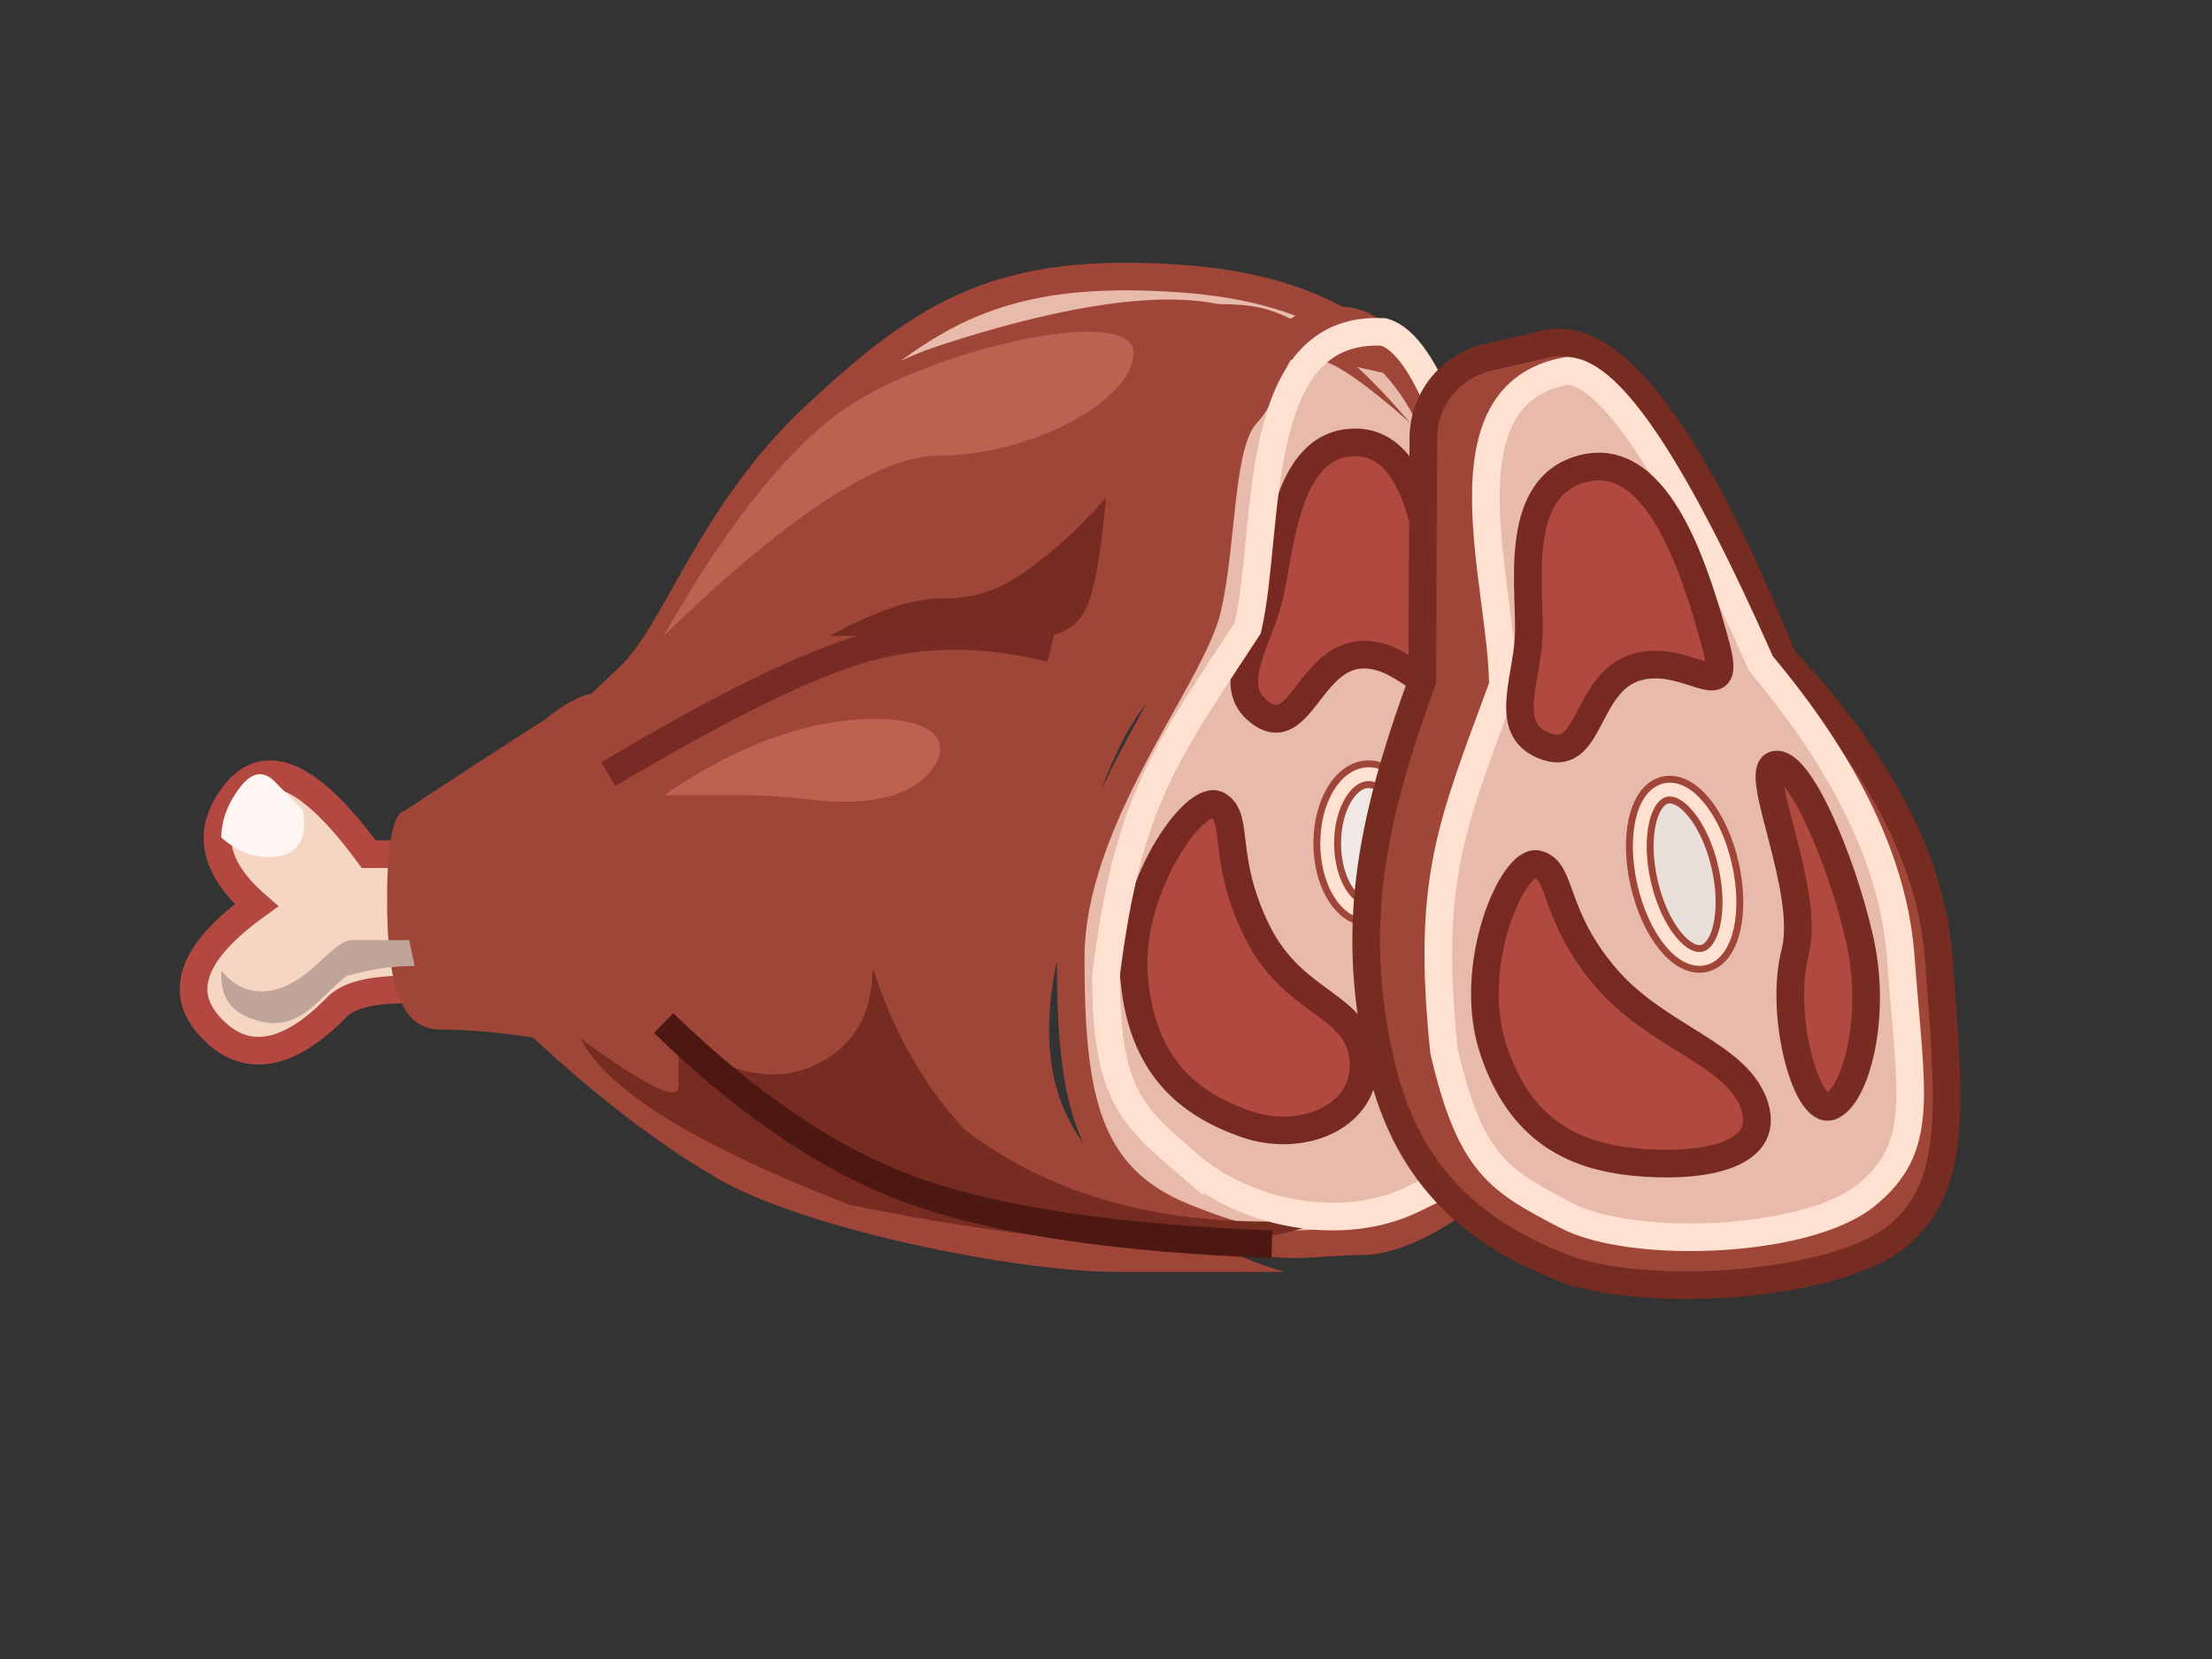 <svg width="80" height="60" viewBox="0 0 80 60" fill="none" xmlns="http://www.w3.org/2000/svg">
<rect x="0" y="0" width="80" height="60" fill="#333333" stroke="none"/>
<mask id="mask0" mask-type="alpha" maskUnits="userSpaceOnUse" x="0" y="0" width="80" height="60">
<path d="M0 0H80V60H0V0Z" fill="white"/>
</mask>
<g mask="url(#mask0)">
<path fill-rule="evenodd" clip-rule="evenodd" d="M18 36.123C14.832 35.59 12.893 35.691 12.18 36.426C11.113 37.53 9.211 38.976 7.548 37.078C6.438 35.813 7.014 34.366 9.274 32.738C7.681 31.352 7.439 29.988 8.548 28.646C9.657 27.304 11.253 28.053 13.336 30.893H18V36.123Z" fill="#F5D6C3" stroke="#B24840"/>
<path fill-rule="evenodd" clip-rule="evenodd" d="M16 30.733C18.774 27.276 20.683 25.548 21.725 25.548C23.289 25.548 24.478 22.038 25.799 19.905C27.12 17.771 30.173 14.293 34.005 13.016C36.225 12.277 41.364 10.734 44.323 11.579C45.757 11.989 47.721 12.467 50.213 13.016C49.968 12.058 49.333 11.579 48.31 11.579C45.915 11.579 46.106 13.893 45.089 14.96C44.071 16.027 44.245 19.489 43.667 22.001C43.089 24.513 38.723 29.626 38.723 34.651C38.723 39.677 39.273 42.584 42.817 44.019C46.362 45.454 46.963 44.891 49.275 44.891C51.587 44.891 57 41.261 57 35.497C57 29.734 54.097 24.99 54.097 23.037C54.097 21.733 53.278 19.041 51.639 14.96C50.18 12.042 47.239 10.417 42.817 10.084C36.184 9.585 33.501 11.314 29.567 14.96C25.633 18.607 24.555 22.775 22.727 24.511C21.51 25.669 19.267 27.743 16 30.733Z" fill="#E7BAAB" stroke="#9F4639" stroke-linecap="round" stroke-linejoin="round"/>
<path fill-rule="evenodd" clip-rule="evenodd" d="M14.64 29.316C14.213 29.416 14 30.487 14 32.528C14 35.589 14.472 37.235 15.923 37.235C16.89 37.235 18.007 37.331 19.273 37.522C21.59 39.672 23.803 41.366 25.913 42.601C29.076 44.453 36.762 46 40.387 46H46.475C44.585 45.493 42.555 44.36 40.387 42.6C37.135 39.963 37.703 36.057 38.813 32.528C39.923 28.998 39.262 29.678 40.387 27.228C41.519 24.765 42.93 24.152 42.983 24.058C44.257 21.824 42.967 19.188 45.004 15.295C45.854 13.671 45.784 12.808 47.64 13.001C48.222 13.061 49.342 13.826 50.999 15.295C49.074 13.025 47.362 11.66 45.862 11.202C42.829 10.276 34.344 12.822 33.502 13.001C27.332 14.305 24.609 21.029 23.225 23.466C21.841 25.902 21.324 24.98 19.273 26.297C17.723 27.295 16.178 28.301 14.639 29.316H14.64Z" fill="#9F4639"/>
<path d="M49.5 33C50.328 33 51 31.881 51 30.5C51 29.119 50.328 28 49.5 28C48.672 28 48 29.119 48 30.5C48 31.881 48.672 33 49.5 33Z" fill="#F0E8E4" stroke="#9F4639"/>
<path d="M49.5 33C50.328 33 51 31.881 51 30.5C51 29.119 50.328 28 49.5 28C48.672 28 48 29.119 48 30.5C48 31.881 48.672 33 49.5 33Z" stroke="#FEE1D0" stroke-width="0.5"/>
<path fill-rule="evenodd" clip-rule="evenodd" d="M44.038 29.116C43.228 28.666 40.736 32.154 41.016 35.36C41.296 38.566 42.976 39.918 45.047 40.648C47.119 41.378 49.484 40.356 49.306 38.318C49.127 36.278 46.803 36.371 45.476 33.708C44.15 31.044 44.849 29.566 44.038 29.116ZM45.853 21.768C45.418 23.351 44.285 24.92 45.658 25.831C47.03 26.741 47.421 23.675 49.328 23.675C51.098 23.675 52.098 26.057 51.992 23.439C51.886 20.82 51.632 16 49.016 16C46.4 16 46.312 20.095 45.853 21.768Z" fill="#B04940" stroke="#782A22"/>
<path fill-rule="evenodd" clip-rule="evenodd" d="M53.505 28C52.669 28 53.745 32.765 52.719 34.853C51.694 36.941 51.829 39.126 52.719 38.994C53.609 38.863 55 37.842 55 34.854C55 31.864 54.34 28 53.505 28Z" fill="#B0493E" stroke="#772B21"/>
<path d="M38 23.445C35.599 22.852 33.357 22.852 31.274 23.445C29.192 24.037 26.1 25.555 22 28" stroke="#782A24"/>
<path fill-rule="evenodd" clip-rule="evenodd" d="M24 23C28.472 18.649 31.802 16.473 33.99 16.473C37.27 16.473 41 14.468 41 12.763C41 11.06 34.381 12.463 31.044 14.468C28.819 15.804 26.471 18.648 24 23Z" fill="#BB6351"/>
<path fill-rule="evenodd" clip-rule="evenodd" d="M24 28.764C26.71 26.92 29.262 26 31.657 26C35.249 26 34.088 28.232 32.292 28.764C30.495 29.295 29.072 28.764 27.166 28.764H24Z" fill="#BD6251"/>
<path fill-rule="evenodd" clip-rule="evenodd" d="M8.675 28.481C8.24 29.048 8.015 29.649 8 30.285C8.68 30.889 9.4 31.11 10.161 30.949C11.303 30.708 10.948 29.294 10.948 29.294L9.948 28.281C9.534 27.848 9.109 27.915 8.675 28.481Z" fill="#FDF6F3"/>
<path fill-rule="evenodd" clip-rule="evenodd" d="M8.006 35.112C8.594 35.806 9.298 36.015 10.118 35.74C11.348 35.326 12.06 34 12.749 34H14.797L15 34.938C14.223 34.928 13.399 35.048 12.529 35.301C11.399 36.195 10.786 37.431 9.119 36.851C8.319 36.577 7.947 35.998 8.006 35.112Z" fill="#BFA599"/>
<path fill-rule="evenodd" clip-rule="evenodd" d="M21 37.562C23.36 39.288 24.539 39.863 24.539 39.288V37.562C26.389 38.857 28.021 39.18 29.436 38.533C30.852 37.886 31.56 36.708 31.56 35C32.327 37.355 33.44 39.31 34.896 40.862C38.27 43.434 42.638 44.51 48 44.09C44.946 45.455 39.192 45.284 30.737 43.578C25.172 41.426 21.927 39.421 21 37.562Z" fill="#762C21"/>
<path d="M24 37C27.158 40.066 30.247 42.115 33.266 43.146C36.285 44.177 40.53 44.796 46 45" stroke="#4D1812"/>
<path fill-rule="evenodd" clip-rule="evenodd" d="M30 23C31.643 22.096 32.997 21.645 34.062 21.645C35.66 21.645 36.515 21.12 37.669 20.233C38.439 19.641 39.216 18.897 40 18C39.8 20.252 39.527 21.648 39.179 22.189C38.831 22.729 38.328 23 37.669 23H30Z" fill="#762B20"/>
<path fill-rule="evenodd" clip-rule="evenodd" d="M43.013 42.143C40.958 40.372 40 39.626 40 35.27C40.789 28.985 42.105 27.324 45.129 22.71C45.956 19.155 45.146 11.742 50.041 12.006C51.588 12.436 53.093 16.453 54.557 24.053C56.601 28.725 57.363 32.743 56.841 36.106C56.059 41.151 53.634 42.142 51.089 43.376C48.545 44.611 45.068 43.912 43.013 42.142V42.143Z" stroke="#FFE1D1"/>
<path fill-rule="evenodd" clip-rule="evenodd" d="M56.494 45.84C53.54 44.677 50.918 42.712 49.947 38.505C48.847 33.736 49.482 29.955 51.439 24.619C51.441 23.179 51.454 20.249 51.479 15.833C51.483 15.158 51.715 14.504 52.136 13.976C52.558 13.449 53.145 13.079 53.803 12.927L55.911 12.44C58.319 11.884 61.179 15.681 64.489 23.831C67.982 27.535 69.857 31.137 70.115 34.637C70.502 39.887 70.858 42.896 68.597 44.724C66.335 46.553 59.447 47.002 56.494 45.839V45.84Z" fill="#9F4639" stroke="#762C21"/>
<path fill-rule="evenodd" clip-rule="evenodd" d="M56.639 43.956C54.276 42.707 53.192 42.202 52.224 38.012C51.584 31.792 52.478 29.902 54.352 24.794C54.356 21.191 51.932 14.24 56.684 13.41C58.263 13.482 60.598 17.012 63.688 24C66.81 27.72 68.495 31.255 68.742 34.606C69.112 39.633 69.647 41.483 67.482 43.234C65.317 44.984 59.002 45.204 56.639 43.956Z" fill="#E7BAAB" stroke="#FFE1D1"/>
<path d="M61.629 34.662C62.436 34.475 62.776 32.962 62.388 31.281C62 29.601 61.031 28.389 60.224 28.576C59.417 28.762 59.077 30.276 59.465 31.956C59.853 33.637 60.822 34.848 61.629 34.662Z" fill="#EBDFDB" stroke="#9F4639"/>
<path d="M61.629 34.662C62.436 34.475 62.776 32.962 62.388 31.281C62 29.601 61.031 28.389 60.224 28.576C59.417 28.762 59.077 30.276 59.465 31.956C59.853 33.637 60.822 34.848 61.629 34.662Z" stroke="#FEE1D0" stroke-width="0.5"/>
<path fill-rule="evenodd" clip-rule="evenodd" d="M55.618 31.257C54.722 31.016 53.021 34.917 53.994 37.912C54.967 40.906 56.916 41.808 59.118 42.027C61.32 42.246 64.076 41.898 63.457 39.994C62.838 38.09 59.92 37.541 58.034 35.306C56.147 33.071 56.515 31.499 55.618 31.257ZM55.282 23.131C55.175 24.729 54.339 26.481 55.964 27.011C57.589 27.541 57.327 24.554 59.31 24.096C61.15 23.671 62.71 25.678 62.028 23.234C61.348 20.79 60.034 16.304 57.315 16.932C54.595 17.56 55.395 21.443 55.282 23.132V23.131Z" fill="#B04940" stroke="#782A22"/>
<path fill-rule="evenodd" clip-rule="evenodd" d="M64.195 27.659C63.343 27.856 65.501 32.199 64.92 34.456C64.34 36.712 65.335 40.347 66.214 40.011C67.093 39.674 67.914 36.803 67.247 33.919C66.582 31.035 65.047 27.462 64.195 27.659Z" fill="#B04940" stroke="#772B21"/>
</g>
</svg>
